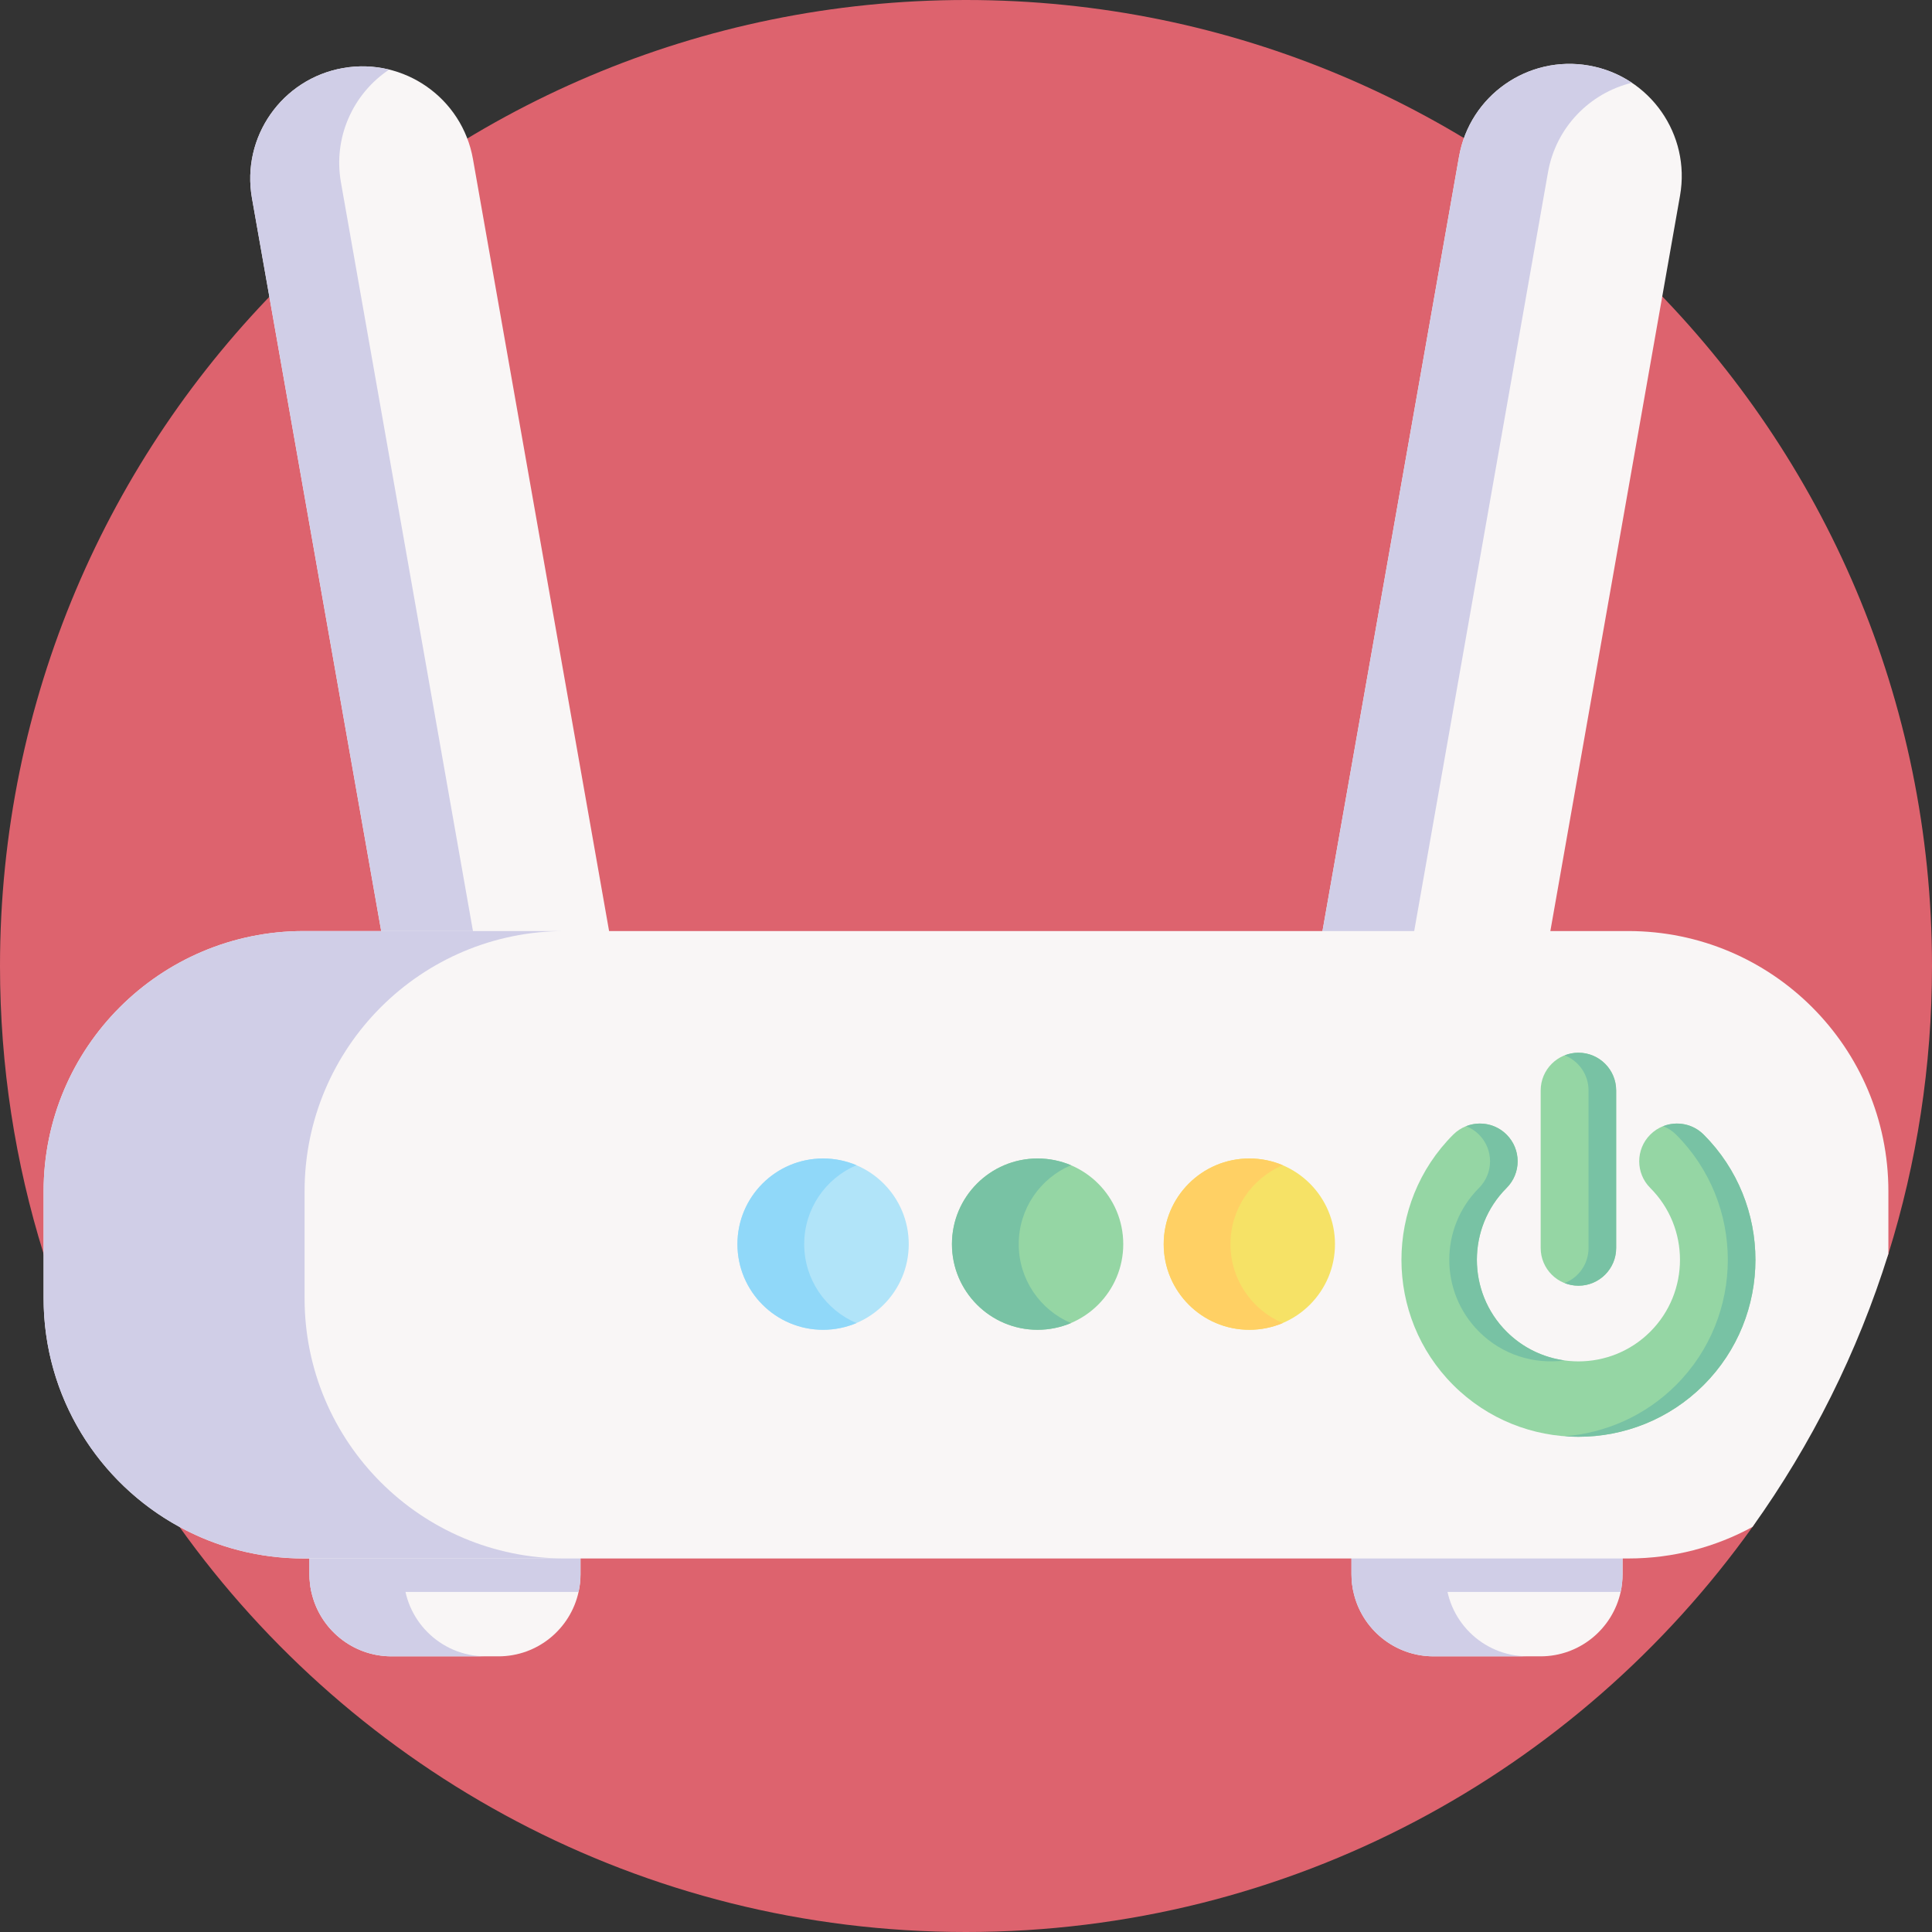<svg width="66" height="66" viewBox="0 0 66 66" fill="none" xmlns="http://www.w3.org/2000/svg">
<rect x="0" y="0" width="66" height="66" fill="#333333" stroke="none"/>
<path d="M66 33C66 36.425 65.478 39.728 64.51 42.833C64.031 44.369 60.826 44.479 60.137 45.91C59.314 47.621 60.964 50.629 59.869 52.161C53.885 60.538 44.081 66 33 66C21.919 66 12.115 60.538 6.131 52.161C4.121 49.348 2.542 46.206 1.49 42.833C0.522 39.728 0 36.425 0 33C0 14.775 14.775 0 33 0C51.225 0 66 14.775 66 33Z" fill="#DD636E"/>
<path d="M19.831 51.568V53.78C19.831 53.987 19.808 54.188 19.765 54.383C19.489 55.641 18.368 56.583 17.027 56.583H13.375C12.035 56.583 10.913 55.641 10.637 54.383C10.593 54.188 10.572 53.987 10.572 53.78V51.568H19.831Z" fill="#F9F6F6"/>
<path d="M16.591 56.583H13.376C11.828 56.583 10.572 55.328 10.572 53.78V51.568H13.787V53.78C13.787 55.328 15.043 56.583 16.591 56.583Z" fill="#D0CEE7"/>
<path d="M55.429 51.568V53.78C55.429 53.987 55.407 54.188 55.364 54.383C55.088 55.641 53.966 56.583 52.626 56.583H48.974C47.633 56.583 46.511 55.641 46.236 54.383C46.193 54.188 46.17 53.987 46.17 53.78V51.568H55.429Z" fill="#F9F6F6"/>
<path d="M52.188 56.583H48.973C47.425 56.583 46.169 55.328 46.169 53.78V51.568H49.384V53.78C49.384 55.328 50.639 56.583 52.188 56.583Z" fill="#D0CEE7"/>
<path d="M11.717 2.325C9.632 2.693 8.24 4.681 8.607 6.766L14.068 37.735L21.618 36.404L16.157 5.434C15.79 3.35 13.802 1.957 11.717 2.325Z" fill="#F9F6F6"/>
<path d="M13.293 2.378C12.068 3.194 11.374 4.686 11.647 6.23L17.108 37.2L14.068 37.736L8.607 6.766C8.24 4.681 9.632 2.693 11.717 2.326C12.258 2.23 12.793 2.254 13.293 2.378Z" fill="#D0CEE7"/>
<path d="M54.283 2.24C52.199 1.872 50.21 3.264 49.843 5.349L44.382 36.318L51.932 37.65L57.393 6.68C57.76 4.595 56.368 2.607 54.283 2.24Z" fill="#F9F6F6"/>
<path d="M55.747 2.828C54.316 3.177 53.154 4.341 52.882 5.885L47.421 36.855L44.382 36.319L49.843 5.349C50.21 3.265 52.198 1.873 54.284 2.241C54.825 2.336 55.319 2.541 55.747 2.828Z" fill="#D0CEE7"/>
<path d="M10.572 51.568H19.831V53.78C19.831 53.987 19.808 54.188 19.765 54.383H10.637C10.593 54.188 10.572 53.987 10.572 53.78V51.568Z" fill="#D0CEE7"/>
<path d="M55.428 51.568V53.78C55.428 53.987 55.407 54.188 55.363 54.383H46.235C46.192 54.188 46.169 53.987 46.169 53.78V51.568H55.428Z" fill="#D0CEE7"/>
<path d="M64.51 40.694V42.833C63.458 46.206 61.879 49.348 59.869 52.161C58.607 52.849 57.161 53.24 55.623 53.24H10.377C8.839 53.24 7.393 52.849 6.131 52.161C3.366 50.655 1.49 47.722 1.49 44.353V40.694C1.49 35.786 5.469 31.806 10.377 31.806H55.623C60.53 31.806 64.51 35.786 64.51 40.694Z" fill="#F9F6F6"/>
<path d="M19.293 53.239H10.377C5.468 53.239 1.49 49.26 1.49 44.352V40.694C1.49 35.785 5.468 31.806 10.377 31.806H19.293C14.384 31.806 10.405 35.785 10.405 40.694V44.352C10.405 49.26 14.384 53.239 19.293 53.239Z" fill="#D0CEE7"/>
<path d="M53.922 49.083C52.372 49.083 50.823 48.494 49.644 47.315C47.286 44.956 47.286 41.118 49.644 38.76C50.148 38.257 50.964 38.256 51.467 38.76C51.971 39.263 51.971 40.08 51.467 40.583C50.114 41.936 50.114 44.138 51.467 45.492C52.821 46.845 55.023 46.845 56.376 45.492C57.729 44.138 57.729 41.936 56.376 40.583C55.872 40.08 55.872 39.263 56.376 38.76C56.879 38.257 57.695 38.257 58.199 38.76C60.557 41.118 60.557 44.956 58.199 47.315C57.02 48.494 55.47 49.083 53.922 49.083Z" fill="#95D6A4"/>
<path d="M53.921 43.922C53.209 43.922 52.632 43.345 52.632 42.633V37.252C52.632 36.54 53.209 35.963 53.921 35.963C54.633 35.963 55.21 36.54 55.21 37.252V42.633C55.21 43.345 54.633 43.922 53.921 43.922Z" fill="#95D6A4"/>
<path d="M53.45 46.474C52.412 46.615 51.32 46.287 50.525 45.49C49.171 44.138 49.171 41.935 50.525 40.582C51.028 40.079 51.028 39.263 50.524 38.759C50.395 38.63 50.244 38.533 50.084 38.472C50.547 38.29 51.093 38.385 51.467 38.759C51.971 39.263 51.971 40.079 51.467 40.582C50.114 41.935 50.114 44.138 51.467 45.49C52.024 46.047 52.724 46.375 53.45 46.474Z" fill="#78C2A4"/>
<path d="M58.199 47.315C57.019 48.493 55.471 49.083 53.922 49.083C53.764 49.083 53.607 49.077 53.45 49.065C54.838 48.957 56.197 48.373 57.257 47.315C59.614 44.956 59.614 41.118 57.257 38.759C57.126 38.63 56.977 38.533 56.816 38.472C57.279 38.29 57.825 38.385 58.199 38.759C60.558 41.118 60.558 44.956 58.199 47.315Z" fill="#78C2A4"/>
<path d="M55.211 37.251V42.633C55.211 43.344 54.633 43.922 53.922 43.922C53.755 43.922 53.596 43.889 53.45 43.831C53.929 43.645 54.267 43.178 54.267 42.633V37.251C54.267 36.706 53.929 36.239 53.45 36.052C53.596 35.994 53.755 35.962 53.922 35.962C54.633 35.962 55.211 36.539 55.211 37.251Z" fill="#78C2A4"/>
<path d="M42.68 45.427C44.295 45.427 45.605 44.117 45.605 42.502C45.605 40.886 44.295 39.576 42.68 39.576C41.064 39.576 39.754 40.886 39.754 42.502C39.754 44.117 41.064 45.427 42.68 45.427Z" fill="#F6E266"/>
<path d="M43.82 45.198C43.469 45.345 43.084 45.428 42.679 45.428C41.064 45.428 39.754 44.117 39.754 42.502C39.754 40.886 41.064 39.575 42.679 39.575C43.084 39.575 43.469 39.658 43.82 39.805C42.77 40.251 42.034 41.291 42.034 42.502C42.034 43.712 42.77 44.752 43.82 45.198Z" fill="#FFD064"/>
<path d="M35.446 45.427C37.062 45.427 38.372 44.117 38.372 42.502C38.372 40.886 37.062 39.576 35.446 39.576C33.83 39.576 32.52 40.886 32.52 42.502C32.52 44.117 33.83 45.427 35.446 45.427Z" fill="#95D6A4"/>
<path d="M36.586 45.198C36.235 45.345 35.85 45.428 35.445 45.428C33.83 45.428 32.52 44.117 32.52 42.502C32.52 40.886 33.83 39.575 35.445 39.575C35.85 39.575 36.235 39.658 36.586 39.805C35.537 40.251 34.801 41.291 34.801 42.502C34.801 43.712 35.537 44.752 36.586 45.198Z" fill="#78C2A4"/>
<path d="M28.118 45.427C29.734 45.427 31.044 44.117 31.044 42.502C31.044 40.886 29.734 39.576 28.118 39.576C26.502 39.576 25.192 40.886 25.192 42.502C25.192 44.117 26.502 45.427 28.118 45.427Z" fill="#B1E4F9"/>
<path d="M29.258 45.198C28.907 45.345 28.522 45.428 28.117 45.428C26.502 45.428 25.192 44.117 25.192 42.502C25.192 40.886 26.502 39.575 28.117 39.575C28.522 39.575 28.907 39.658 29.258 39.805C28.209 40.251 27.473 41.291 27.473 42.502C27.473 43.712 28.209 44.752 29.258 45.198Z" fill="#90D8F9"/>
</svg>
